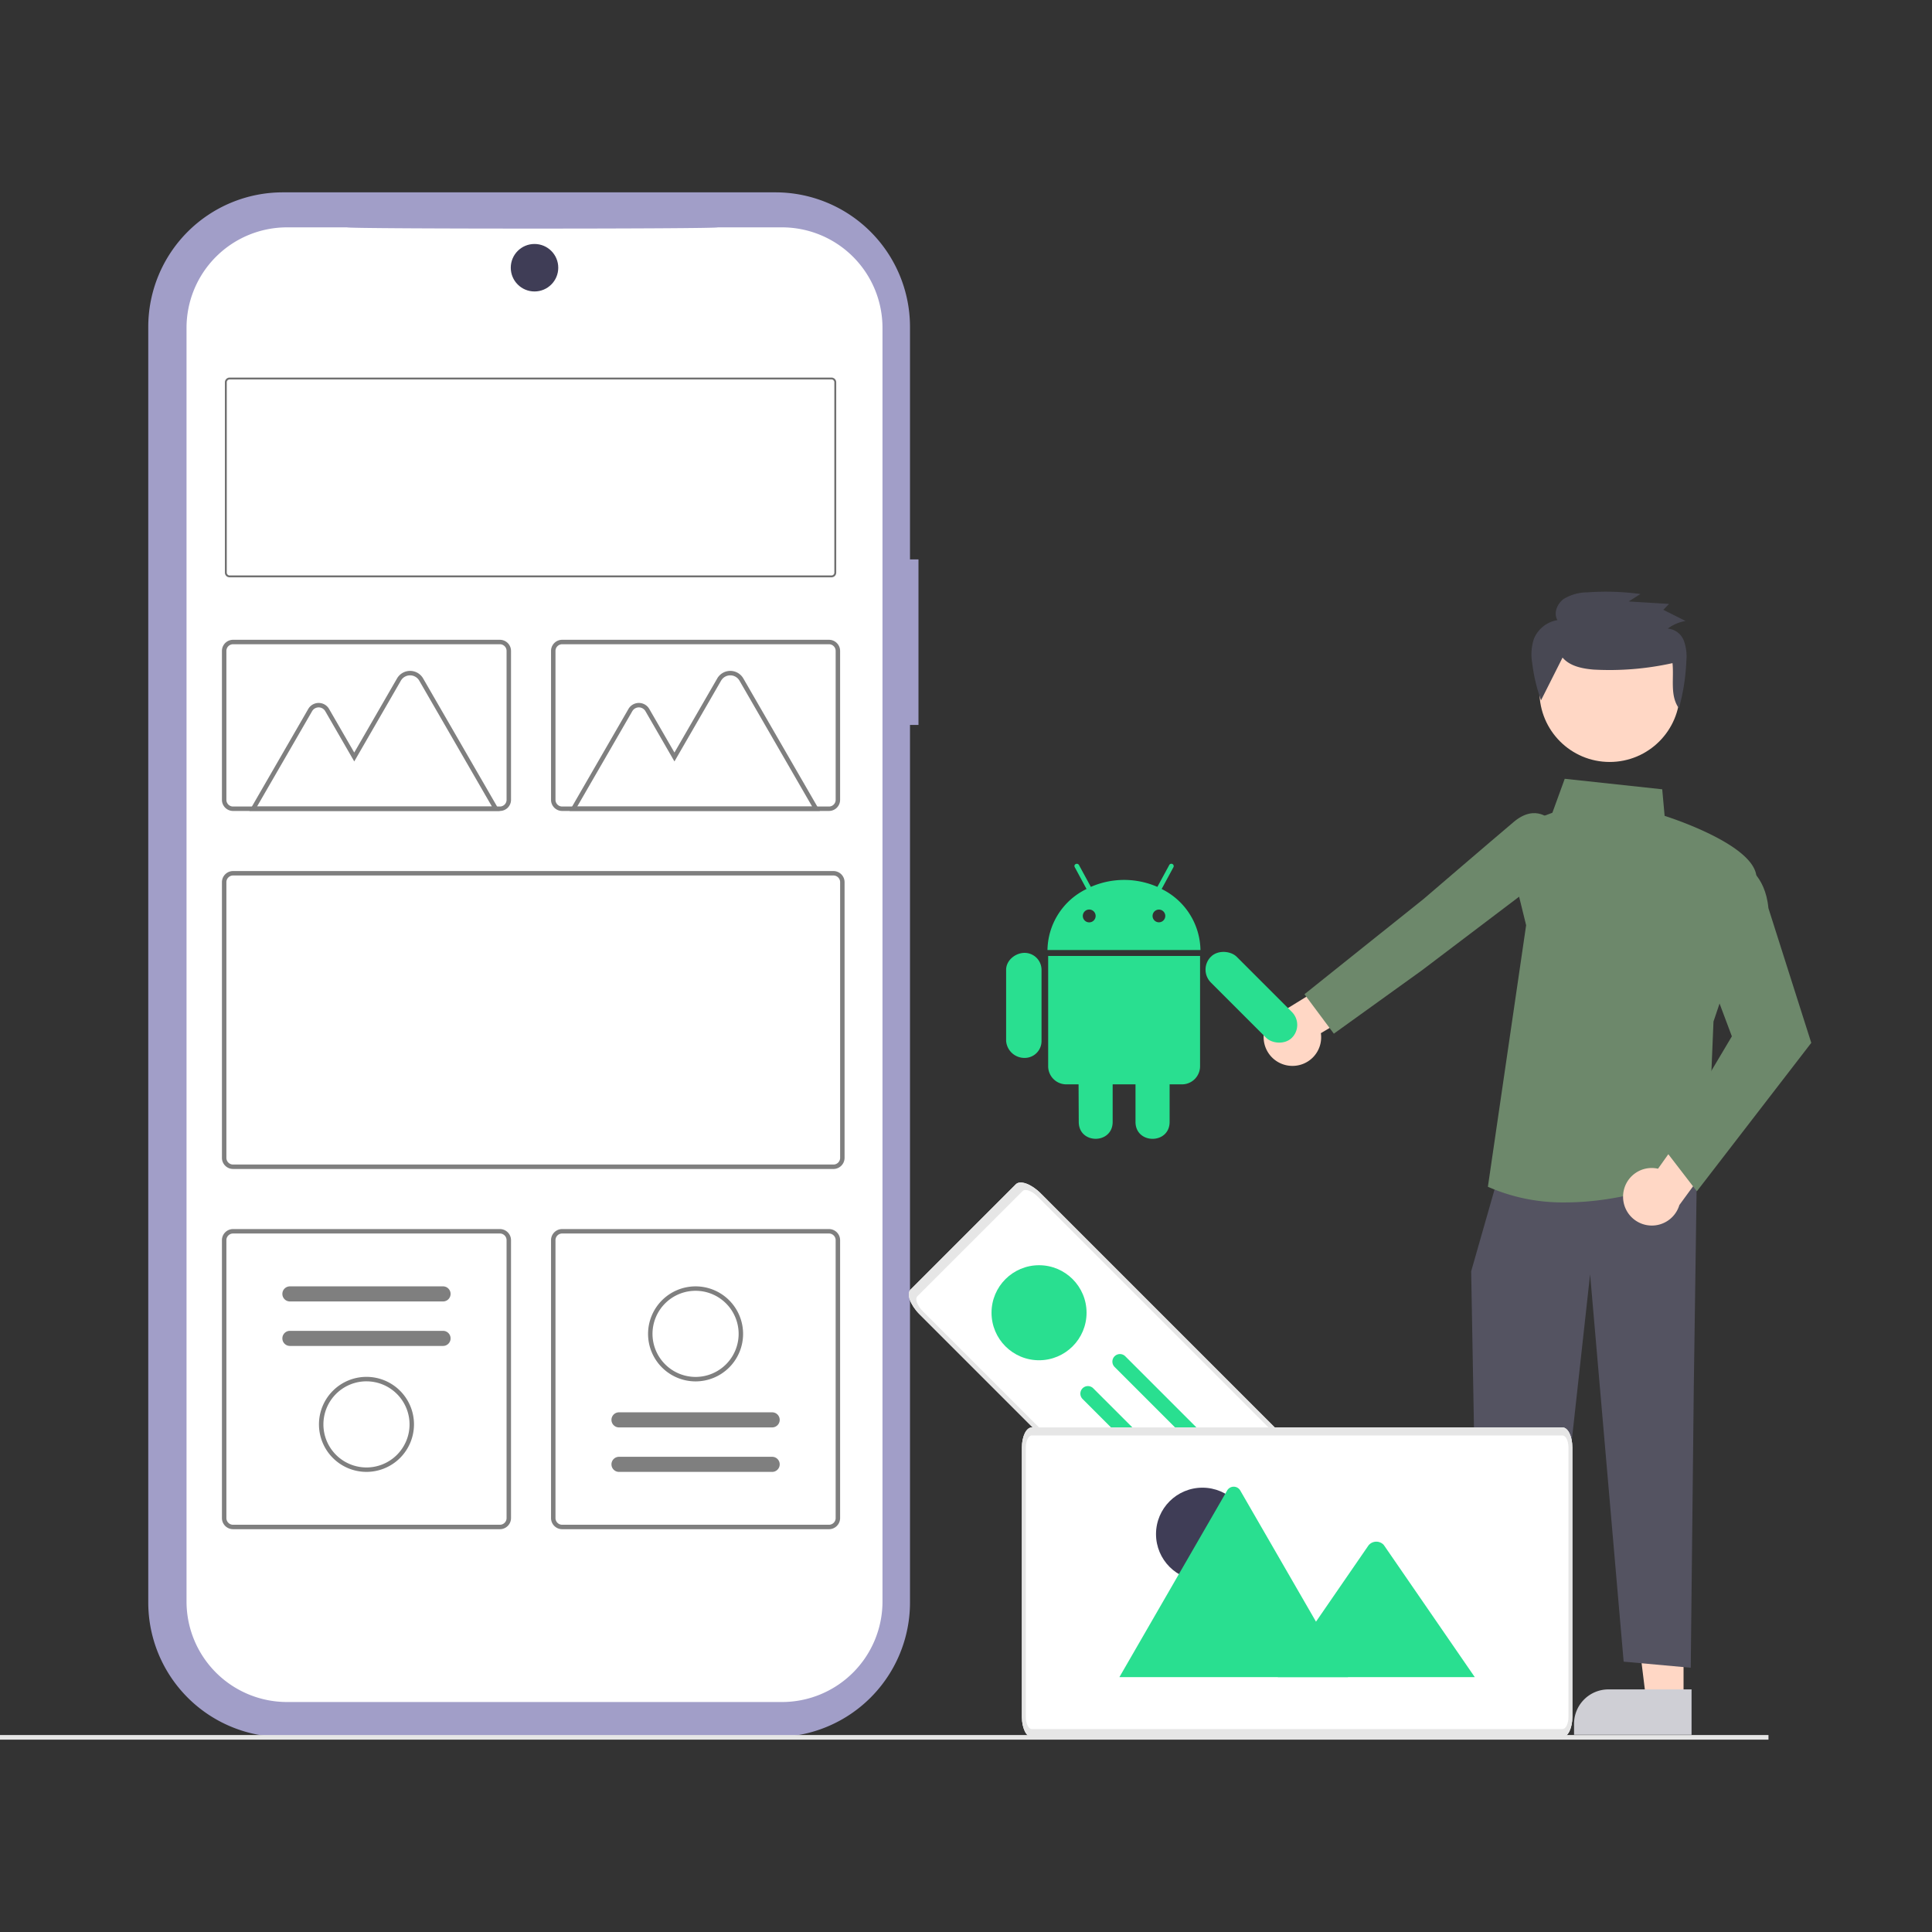 <svg xmlns="http://www.w3.org/2000/svg" xmlns:xlink="http://www.w3.org/1999/xlink" width="512" height="512" viewBox="0 0 512 512">
  <rect x="0" y="0" width="512" height="512" fill="#333333" stroke="none"/>
  <defs>
    <clipPath id="clip-path">
      <rect id="Rectangle_517" data-name="Rectangle 517" width="512" height="512" transform="translate(57 61)" fill="none" stroke="#707070" stroke-width="1"/>
    </clipPath>
  </defs>
  <g id="COMT-D" transform="translate(-57 -61)">
    <g id="Mask_Group_2" data-name="Mask Group 2" clip-path="url(#clip-path)">
      <g id="Group_37" data-name="Group 37" transform="translate(46.991 111.974)">
        <path id="Path_663" data-name="Path 663" d="M484.392,212.331h-2.249V150.715a35.662,35.662,0,0,0-35.662-35.662H315.939a35.662,35.662,0,0,0-35.662,35.662h0V488.746a35.662,35.662,0,0,0,35.662,35.662H446.481a35.662,35.662,0,0,0,35.662-35.662h0V256.19h2.249Z" transform="translate(-230.976 -115.053)" fill="#a19ec8"/>
        <path id="Path_664" data-name="Path 664" d="M454.156,130.21H437.116c.242.435-98.052.435-98.214,0H322.987a26.632,26.632,0,0,0-26.632,26.632V494.378a26.632,26.632,0,0,0,26.631,26.631H454.156a26.632,26.632,0,0,0,26.634-26.632h0V156.842a26.632,26.632,0,0,0-26.632-26.632Z" transform="translate(-236.913 -120.932)" fill="#fff"/>
        <path id="Path_667" data-name="Path 667" d="M474.229,487.844H315.12a2.95,2.95,0,0,1-2.947-2.947V411.84a2.95,2.95,0,0,1,2.947-2.947H474.229a2.95,2.95,0,0,1,2.947,2.947V484.9a2.95,2.95,0,0,1-2.947,2.946ZM315.12,410.072a1.77,1.77,0,0,0-1.768,1.768V484.9a1.769,1.769,0,0,0,1.768,1.768H474.229A1.769,1.769,0,0,0,476,484.9V411.84a1.77,1.77,0,0,0-1.768-1.768Z" transform="translate(-243.348 -229.029)" fill="#7f7f7f"/>
        <path id="Path_668" data-name="Path 668" d="M528.315,354.132H457.6a2.95,2.95,0,0,1-2.947-2.947V311.717a2.95,2.95,0,0,1,2.947-2.947h70.713a2.95,2.95,0,0,1,2.947,2.947v39.468A2.95,2.95,0,0,1,528.315,354.132ZM457.6,309.95a1.77,1.77,0,0,0-1.768,1.768v39.468a1.77,1.77,0,0,0,1.768,1.768h70.715a1.77,1.77,0,0,0,1.768-1.768V311.717a1.769,1.769,0,0,0-1.768-1.768Z" transform="translate(-298.615 -190.193)" fill="#7f7f7f"/>
        <path id="Path_669" data-name="Path 669" d="M385.835,643.429H315.12a2.95,2.95,0,0,1-2.947-2.947V566.836a2.95,2.95,0,0,1,2.947-2.946h70.715a2.95,2.95,0,0,1,2.947,2.946v73.647a2.95,2.95,0,0,1-2.947,2.947ZM315.12,565.068a1.769,1.769,0,0,0-1.768,1.768v73.647a1.769,1.769,0,0,0,1.768,1.768h70.715a1.769,1.769,0,0,0,1.768-1.768V566.836a1.77,1.77,0,0,0-1.768-1.768Z" transform="translate(-243.348 -289.15)" fill="#7f7f7f"/>
        <path id="Path_670" data-name="Path 670" d="M528.315,643.429H457.6a2.95,2.95,0,0,1-2.947-2.947V566.836a2.95,2.95,0,0,1,2.947-2.946h70.713a2.95,2.95,0,0,1,2.947,2.947v73.647a2.95,2.95,0,0,1-2.947,2.947ZM457.6,565.068a1.769,1.769,0,0,0-1.768,1.768v73.647a1.769,1.769,0,0,0,1.768,1.768h70.713a1.769,1.769,0,0,0,1.768-1.768V566.836a1.769,1.769,0,0,0-1.768-1.768Z" transform="translate(-298.615 -289.15)" fill="#7f7f7f"/>
        <g id="Group_37-2" data-name="Group 37" transform="translate(250.857 262.408)">
          <path id="Path_703" data-name="Path 703" d="M719.99,686.254,612.413,578.678c-2.474-2.475-3.546-5.413-2.4-6.566L637.923,544.2c1.153-1.147,4.09-.074,6.566,2.4L752.065,654.178c2.474,2.474,3.546,5.412,2.4,6.566l-27.908,27.908C725.4,689.8,722.465,688.727,719.99,686.254Z" transform="translate(-609.554 -543.744)" fill="#fff"/>
          <circle id="Ellipse_88" data-name="Ellipse 88" cx="12.592" cy="12.592" r="12.592" transform="translate(21.917 21.916)" fill="#29df90" opacity="0.997"/>
          <path id="Path_703-2" data-name="Path 703" d="M719.99,686.254,612.413,578.678c-2.474-2.475-3.546-5.413-2.4-6.566L637.923,544.2c1.153-1.147,4.09-.074,6.566,2.4L752.065,654.178c2.474,2.474,3.546,5.412,2.4,6.566l-27.908,27.908C725.4,689.8,722.465,688.727,719.99,686.254ZM643.655,547.436c-1.485-1.485-3.248-2.128-3.94-1.44L611.807,573.9c-.69.69-.044,2.454,1.44,3.94L720.823,685.42c1.485,1.484,3.248,2.128,3.939,1.439l27.908-27.908c.69-.69.045-2.454-1.439-3.939Z" transform="translate(-609.554 -543.744)" fill="#e6e6e6"/>
          <path id="Path_705" data-name="Path 705" d="M701.1,618.595a2,2,0,0,0-2.829,2.829L765.844,689a2,2,0,1,0,2.829-2.829Z" transform="translate(-643.739 -572.55)" fill="#29df90"/>
          <path id="Path_706" data-name="Path 706" d="M687.235,632.46a2,2,0,0,0-2.829,2.829l67.574,67.574a2,2,0,1,0,2.829-2.829Z" transform="translate(-638.361 -577.928)" fill="#29df90"/>
        </g>
        <path id="Path_677" data-name="Path 677" d="M390.375,359.362H324.038l15.609-27.04a3.188,3.188,0,0,1,5.522,0l6.669,11.551,11.341-19.642a3.991,3.991,0,0,1,6.913,0Zm-64.3-1.178h62.252l-19.262-33.36a2.812,2.812,0,0,0-4.871,0L351.84,346.231l-7.69-13.319a2.009,2.009,0,0,0-3.48,0Z" transform="translate(-247.95 -195.416)" fill="#7f7f7f"/>
        <path id="Path_678" data-name="Path 678" d="M529.006,359.362H462.669l15.609-27.04a3.188,3.188,0,0,1,5.522,0l6.668,11.551,11.342-19.642a3.991,3.991,0,0,1,6.913,0Zm-64.3-1.178h62.252L507.7,324.824a2.812,2.812,0,0,0-4.871,0l-12.36,21.407-7.69-13.319a2.009,2.009,0,0,0-3.48,0Z" transform="translate(-301.723 -195.416)" fill="#7f7f7f"/>
        <path id="Path_679" data-name="Path 679" d="M385.835,354.132H315.12a2.95,2.95,0,0,1-2.947-2.947V311.717a2.95,2.95,0,0,1,2.947-2.947h70.715a2.95,2.95,0,0,1,2.947,2.947v39.468a2.95,2.95,0,0,1-2.947,2.947ZM315.12,309.95a1.77,1.77,0,0,0-1.768,1.768v39.468a1.77,1.77,0,0,0,1.768,1.768h70.715a1.77,1.77,0,0,0,1.768-1.768V311.717a1.77,1.77,0,0,0-1.768-1.768Z" transform="translate(-243.348 -190.193)" fill="#7f7f7f"/>
        <path id="Path_680" data-name="Path 680" d="M340.336,588.7a2,2,0,0,0,0,4h40.579a2,2,0,0,0,0-4Z" transform="translate(-253.496 -298.774)" fill="#7f7f7f"/>
        <path id="Path_681" data-name="Path 681" d="M340.336,607.956a2,2,0,0,0,0,4h40.579a2,2,0,0,0,0-4Z" transform="translate(-253.496 -306.243)" fill="#7f7f7f"/>
        <path id="Path_682" data-name="Path 682" d="M366.772,653.062a12.591,12.591,0,1,1,12.591-12.591h0a12.606,12.606,0,0,1-12.591,12.592Zm0-24a11.413,11.413,0,1,0,11.413,11.413h0a11.426,11.426,0,0,0-11.413-11.411Z" transform="translate(-259.642 -313.971)" fill="#7f7f7f"/>
        <path id="Path_683" data-name="Path 683" d="M523.4,666.487a2,2,0,0,0,0-4H482.814a2,2,0,1,0,0,4Z" transform="translate(-308.761 -327.394)" fill="#7f7f7f"/>
        <path id="Path_684" data-name="Path 684" d="M523.4,647.231a2,2,0,0,0,0-4H482.814a2,2,0,1,0,0,4Z" transform="translate(-308.761 -319.925)" fill="#7f7f7f"/>
        <g id="Group_40" data-name="Group 40" transform="translate(276.642 105.83)">
          <path id="Path_686" data-name="Path 686" d="M871,744.681H861.1l-4.713-38.217h14.623Z" transform="translate(-731.081 -450.946)" fill="#a0616a"/>
          <path id="Path_687" data-name="Path 687" d="M841.978,764.272H864V776.3H832.865v-2.919a9.113,9.113,0,0,1,9.112-9.113Z" transform="translate(-721.959 -473.369)" fill="#2f2e41"/>
          <path id="Path_688" data-name="Path 688" d="M935.7,744.681H925.79l-4.713-38.217H935.7Z" transform="translate(-756.175 -450.946)" fill="#ffd7c5"/>
          <path id="Path_689" data-name="Path 689" d="M906.673,764.272H928.7V776.3H897.56v-2.919A9.113,9.113,0,0,1,906.673,764.272Z" transform="translate(-747.053 -473.369)" fill="#cfcfd5"/>
          <path id="Path_906" data-name="Path 906" d="M9.382,28.082V46.934a4.46,4.46,0,0,1-4.476,4.509A4.865,4.865,0,0,1,0,46.934V28.082c0-2.459,2.41-4.476,4.907-4.476A4.494,4.494,0,0,1,9.382,28.082Zm1.759,25.552a4.806,4.806,0,0,0,4.816,4.816H19.2l.049,9.945c0,6,8.985,5.958,8.985,0V58.452h6.053V68.4c0,5.973,9.039,5.989,9.039,0V58.452H46.61a4.8,4.8,0,0,0,4.785-4.816V24.427H11.141ZM51.5,22.857H10.958A18.28,18.28,0,0,1,21.308,6.68L18.209.934c-.455-.8.7-1.291,1.09-.617l3.158,5.8a21.987,21.987,0,0,1,17.626,0L43.224.335a.627.627,0,1,1,1.09.617l-3.1,5.728A18.342,18.342,0,0,1,51.5,22.857ZM23.721,13.818a1.7,1.7,0,1,0,0,.005Zm18.457,0a1.684,1.684,0,1,0,0,.005Z" transform="translate(0 72.111)" fill="#29df90"/>
          <path id="Path_690" data-name="Path 690" d="M12.869,33.459a7.578,7.578,0,0,0-.653-11.6L16.461,5.068,6.887,0,1.226,23.794a7.619,7.619,0,0,0,11.644,9.665Z" transform="translate(90.229 92.905) rotate(45)" fill="#ffd7c5"/>
          <path id="Path_691" data-name="Path 691" d="M912.823,541.008l-.808,56.572-.807,74.352-17.78-1.616-8.891-102.638L873.223,670.316H854.867l-1.848-103.448,6.466-22.627Z" transform="translate(-729.776 -386.768)" fill="#545361"/>
          <path id="Path_692" data-name="Path 692" d="M860.517,478.263l-.26-.118,10.133-69.308-5.151-20.948a4.585,4.585,0,0,1,2.841-5.386l9.269-3.476,3.274-9,25.835,2.784.635,7.039c2.8.9,25.854,8.576,24.263,17.323-1.57,8.635-10.84,35.8-11.311,37.179l-1.622,38.961-.2.1c-.241.122-18.048,8.876-37.393,8.876A49.232,49.232,0,0,1,860.517,478.263Z" transform="translate(-732.584 -320.445)" fill="#6d886b"/>
          <path id="Path_693" data-name="Path 693" d="M0,78.778l4.483-40.26C4.5,38.282,6.3,14.664,6.931,7.248,7.584-.407,13.585,0,13.645.005l3.307.274,5.309,17.727-4.73,34.3L12.9,80.664Z" transform="translate(134.766 50.972) rotate(45)" fill="#6d886b"/>
          <path id="Path_694" data-name="Path 694" d="M918.8,536.928a7.579,7.579,0,0,1,9.252-7.031l10.022-14.123,10.068,4-14.433,19.746a7.619,7.619,0,0,1-14.909-2.589Z" transform="translate(-755.289 -376.98)" fill="#ffd7c5"/>
          <path id="Path_695" data-name="Path 695" d="M936.771,482.527l17.819-29.967-7.26-19.358,9.887-26.366.367.157c.24.1,5.857,2.61,6.69,11.587l11.362,35.709-30.324,39.339Z" transform="translate(-762.262 -334.724)" fill="#6d886b"/>
          <circle id="Ellipse_109" data-name="Ellipse 109" cx="18.602" cy="18.602" r="18.602" transform="translate(141.344 7.92)" fill="#ffd7c5"/>
          <path id="Path_696" data-name="Path 696" d="M887.37,306.488c1.926,2.279,5.184,2.922,8.19,3.183a77.143,77.143,0,0,0,20.948-1.71c.429,4.127-.734,8.577,1.7,11.972a55.578,55.578,0,0,0,1.974-12.6,12.065,12.065,0,0,0-.7-5.4,4.963,4.963,0,0,0-4.228-3.117,10.6,10.6,0,0,1,4.727-2.02l-5.906-2.968,1.517-1.557-10.693-.654,3.1-1.967a67.168,67.168,0,0,0-14.075-.442,12.072,12.072,0,0,0-6.223,1.73c-1.765,1.263-2.786,3.772-1.69,5.625a8.169,8.169,0,0,0-6.225,4.939,13.191,13.191,0,0,0-.473,6.339,44.96,44.96,0,0,0,2.356,9.966" transform="translate(-739.91 -289.029)" fill="#484853"/>
        </g>
        <path id="Path_138" data-name="Path 138" d="M801.787,731.831H661.107c-1.438,0-2.6-2.387-2.605-5.33V655.1c0-2.943,1.167-5.325,2.605-5.33H801.787c1.438,0,2.6,2.387,2.6,5.33v71.4C804.39,729.443,803.223,731.828,801.787,731.831Z" transform="translate(-377.684 -322.461)" fill="#fff"/>
        <path id="Path_685" data-name="Path 685" d="M509.253,588.7a12.591,12.591,0,1,1-12.591,12.591h0A12.606,12.606,0,0,1,509.253,588.7Zm0,24a11.413,11.413,0,1,0-11.415-11.414h0a11.426,11.426,0,0,0,11.413,11.413Z" transform="translate(-314.909 -298.774)" fill="#7f7f7f"/>
        <g id="Group_38" data-name="Group 38" transform="translate(306.67 343.015)">
          <circle id="Ellipse_7" data-name="Ellipse 7" cx="12.302" cy="12.302" r="12.302" transform="translate(9.695 0.261)" fill="#3f3d56"/>
          <path id="Path_63" data-name="Path 63" d="M761.308,725.9H700.96a1.266,1.266,0,0,1-.225-.018l28.543-49.438a2,2,0,0,1,3.479,0l19.155,33.177.918,1.587Z" transform="translate(-700.735 -675.429)" fill="#29df90"/>
          <path id="Path_65" data-name="Path 65" d="M821.507,735.133h-52.2l10.114-14.691.728-1.058,13.18-19.146a2.667,2.667,0,0,1,3.962-.236,2.466,2.466,0,0,1,.19.236Z" transform="translate(-727.334 -684.662)" fill="#29df90"/>
        </g>
        <path id="Path_138-2" data-name="Path 138" d="M801.787,731.831H661.107c-1.438,0-2.6-2.387-2.605-5.33V655.1c0-2.943,1.167-5.325,2.605-5.33H801.787c1.438,0,2.6,2.387,2.6,5.33v71.4C804.39,729.443,803.223,731.828,801.787,731.831ZM661.107,651.9c-.863,0-1.562,1.433-1.563,3.2v71.4c0,1.765.7,3.2,1.563,3.2H801.787c.863,0,1.562-1.433,1.563-3.2V655.1c0-1.765-.7-3.2-1.563-3.2Z" transform="translate(-377.684 -322.461)" fill="#e6e6e6"/>
        <rect id="Rectangle_110" data-name="Rectangle 110" width="478.674" height="1.224" transform="translate(0 408.828)" fill="#e6e6e6"/>
        <circle id="Ellipse_75" data-name="Ellipse 75" cx="6.293" cy="6.293" r="6.293" transform="translate(145.367 13.681)" fill="#3f3d56"/>
        <rect id="Rectangle_476" data-name="Rectangle 476" width="9.663" height="30.37" rx="4.832" transform="translate(327.486 205.988) rotate(-45)" fill="#29df90"/>
        <rect id="Rectangle_505" data-name="Rectangle 505" width="161.508" height="52.438" rx="1" transform="translate(69.857 49.338)" fill="#fff"/>
        <path id="Rectangle_505_-_Outline" data-name="Rectangle 505 - Outline" d="M1-.25H160.508A1.251,1.251,0,0,1,161.758,1V51.438a1.251,1.251,0,0,1-1.25,1.25H1a1.251,1.251,0,0,1-1.25-1.25V1A1.251,1.251,0,0,1,1-.25ZM160.508,52.188a.751.751,0,0,0,.75-.75V1a.751.751,0,0,0-.75-.75H1A.751.751,0,0,0,.25,1V51.438a.751.751,0,0,0,.75.75Z" transform="translate(69.857 49.338)" fill="#707070"/>
      </g>
    </g>
  </g>
</svg>
